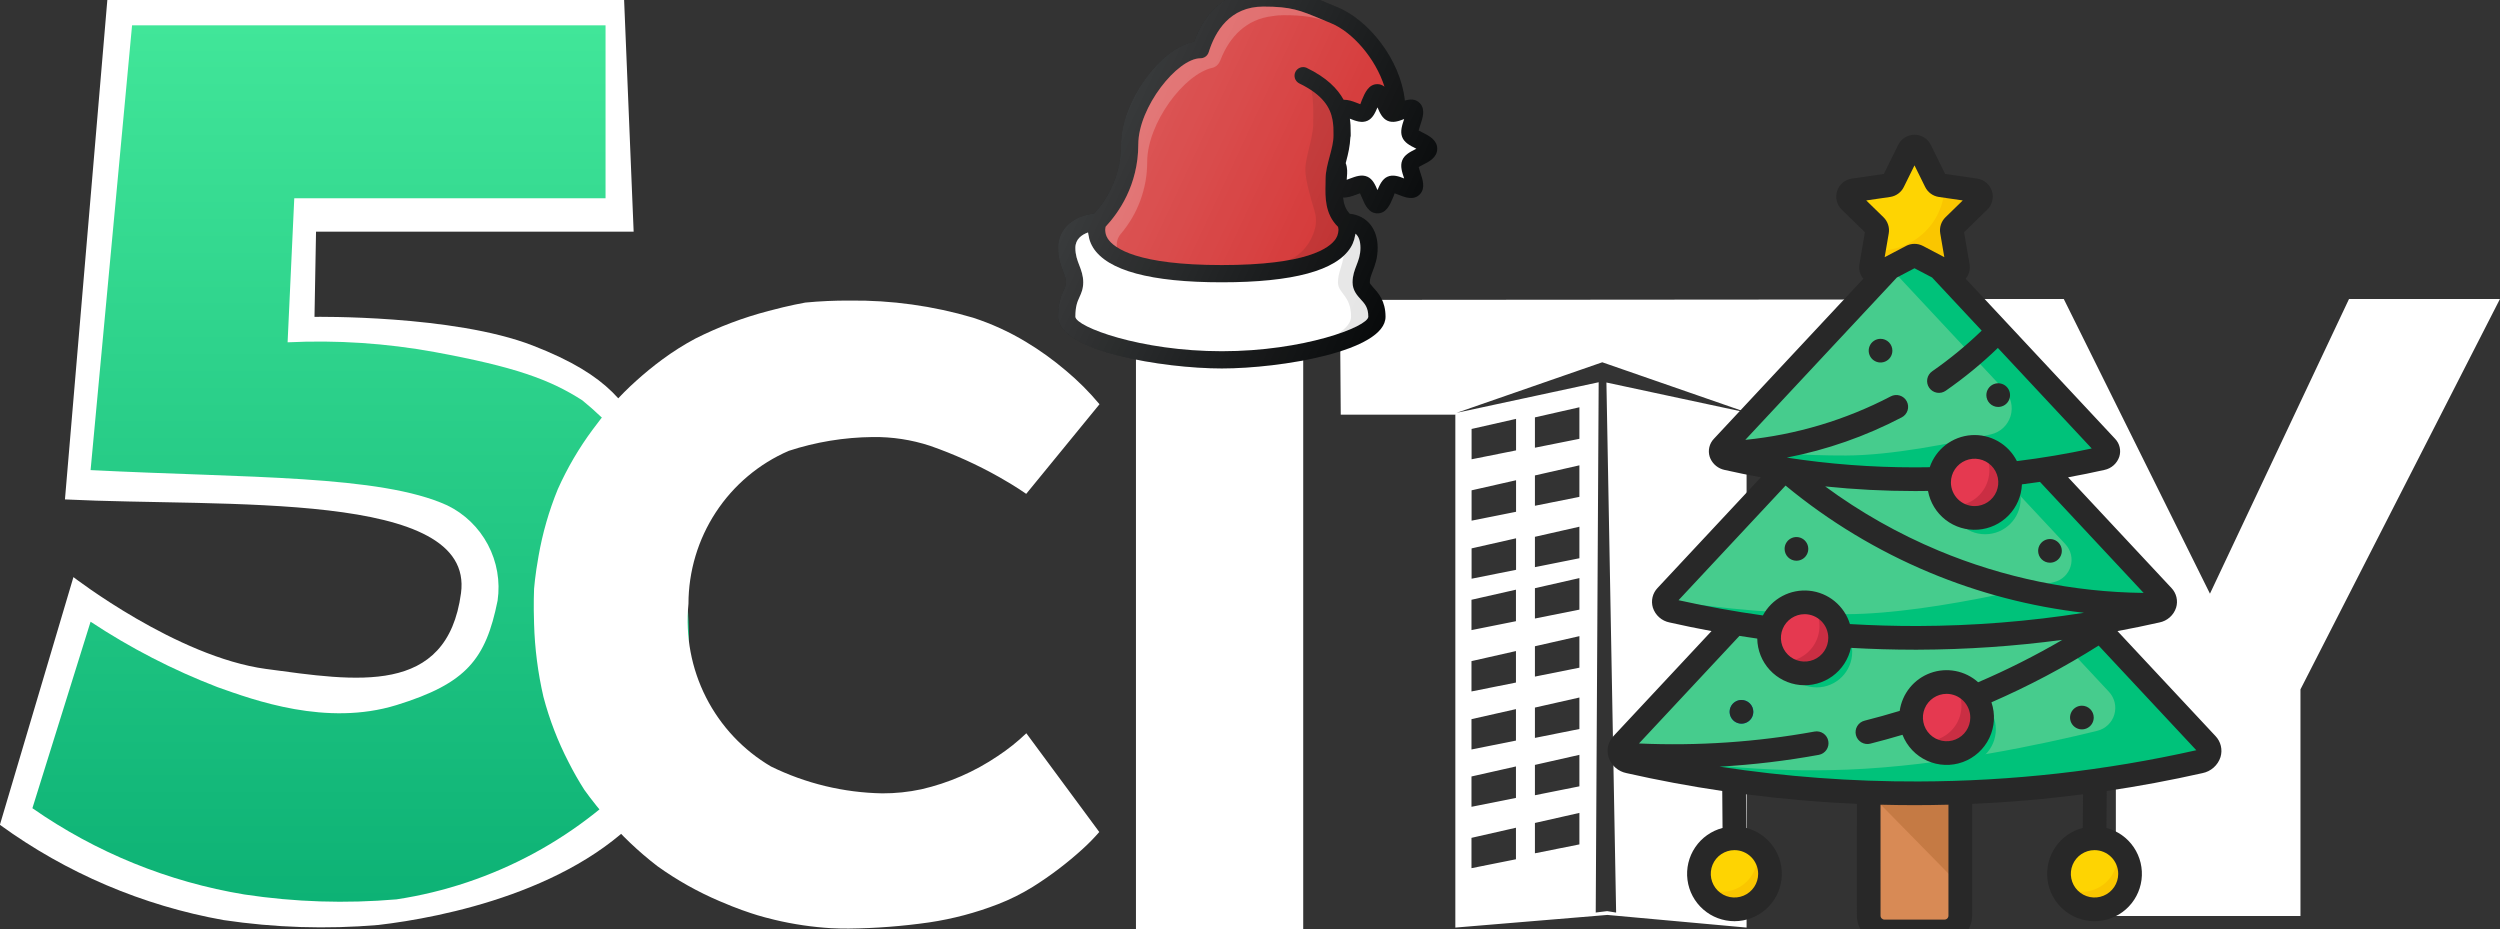 <svg width="538" height="200" viewBox="0 0 538 200" fill="none" xmlns="http://www.w3.org/2000/svg">
<rect x="0" y="0" width="538" height="200" fill="#333333" stroke="none"/>
<g clip-path="url(#clip0_3913_15182)">
<path d="M23.099 0H134.309L136.361 49.852H68.01L67.679 68.188C67.679 68.188 97.546 67.725 114.631 74.351C131.716 80.976 134.829 87.296 139.869 95.842C143.059 102.534 144.529 109.922 144.145 117.333C144.145 117.333 155.086 154.755 139.869 173.206C124.651 191.656 95.169 197.454 81.403 199.054C70.296 199.999 59.118 199.645 48.093 197.998C30.722 194.895 14.274 187.886 -0.022 177.497L15.802 124.192C15.802 124.192 38.046 141.38 57.291 143.964C76.536 146.547 96.214 149.947 99.208 127.646C102.201 105.344 48.423 109.195 13.977 107.476L23.099 0Z" fill="url(#paint0_linear_3913_15182)"/>
<path d="M28.421 5.445H130.314V42.661H63.327L61.892 73.665C72.488 73.153 83.108 73.856 93.545 75.76C110.679 78.914 118.301 81.639 125.323 86.159C130.887 90.69 135.709 96.07 139.614 102.102C142.711 107.63 144.858 113.644 145.964 119.889C145.964 119.889 154.269 145.998 139.322 164.345C125.23 180.064 106.147 190.384 85.328 193.543C74.418 194.483 63.436 194.131 52.608 192.494C36.211 189.79 20.621 183.446 6.972 173.924L19.494 133.792C28.072 139.466 37.236 144.19 46.827 147.88C54.671 150.67 70.267 156.387 85.333 151.731C100.399 147.075 104.54 141.864 107.084 129.25C107.682 125.116 106.95 120.898 104.997 117.21C103.044 113.522 99.971 110.556 96.225 108.744C81.82 102.189 53.334 102.875 19.494 101.167L28.421 5.445Z" fill="url(#paint1_linear_3913_15182)"/>
<path d="M280.452 200H244.458V64.685H280.452V200ZM179.003 199.755C174.849 199.514 170.724 198.906 166.676 197.938C163.591 197.204 161.642 196.529 161.561 196.497C161.479 196.464 158.708 195.599 154.886 193.94C150.161 191.93 145.67 189.406 141.493 186.412C137.379 183.257 133.614 179.666 130.265 175.702C127.472 172.438 125.766 169.991 125.75 169.969C124.521 168.047 123.389 166.062 122.361 164.024C120.047 159.551 118.232 154.836 116.948 149.963C115.758 144.813 115.084 139.556 114.934 134.27C114.777 129.919 114.934 126.824 114.934 126.693C114.934 126.666 115.151 123.789 115.887 119.715C116.744 114.769 118.134 109.932 120.034 105.289C122.068 100.733 124.595 96.415 127.569 92.415C129.967 89.151 131.9 87.008 131.9 86.975C133.469 85.211 135.137 83.538 136.897 81.966C138.692 80.339 140.567 78.805 142.516 77.369C144.783 75.691 147.17 74.182 149.656 72.855C154.669 70.332 159.931 68.345 165.355 66.926C169.924 65.696 173.259 65.12 173.292 65.114C176.458 64.811 179.638 64.668 182.819 64.685C191.818 64.575 200.783 65.818 209.416 68.373C213.389 69.668 217.203 71.412 220.784 73.573C223.796 75.385 226.657 77.441 229.338 79.719C231.976 81.918 234.411 84.353 236.614 86.992L220.839 106.279C220.839 106.279 218.673 104.718 215.051 102.679C210.294 99.993 205.309 97.737 200.154 95.939C196.167 94.631 191.993 93.994 187.8 94.052C181.665 94.112 175.575 95.113 169.74 97.022C163.337 99.796 157.882 104.391 154.046 110.243C150.211 116.094 148.164 122.945 148.157 129.952C147.474 136.881 148.784 143.862 151.933 150.066C155.081 156.269 159.935 161.434 165.918 164.948C173.386 168.608 181.561 170.581 189.868 170.73C192.693 170.741 195.512 170.447 198.275 169.855C204.153 168.507 209.733 166.078 214.732 162.691C216.921 161.251 218.974 159.612 220.866 157.796L236.565 179.047C235.454 180.327 234.269 181.539 233.014 182.675C229.685 185.712 226.093 188.443 222.279 190.834C219.893 192.315 217.376 193.57 214.759 194.582C209.993 196.431 205.039 197.744 199.986 198.498C194.246 199.322 188.46 199.767 182.662 199.831C181.407 199.842 180.161 199.809 179.003 199.749V199.755ZM375.865 199.614L345.901 196.894L313.188 199.614V89.265L313.296 89.233H288.529L288.345 64.538L406.105 64.445V89.238H375.865V199.608V199.614ZM345.896 196.078L347.791 196.388L345.701 82.314L376.147 88.841L344.808 77.962L313.469 88.841L344.034 82.259L343.4 196.377L345.896 196.067V196.078ZM316.663 180.304V186.831L326.234 184.916V178.128L316.663 180.304ZM330.316 177.1V183.627L339.887 181.713V174.935L330.316 177.1ZM316.663 167.097V173.624L326.234 171.71V164.938L316.663 167.097ZM330.316 164.606V171.133L339.887 169.218V162.441L330.316 164.606ZM316.663 154.761V161.288L326.234 159.373V152.601L316.663 154.761ZM330.316 152.269V158.797L339.887 156.882V150.104L330.316 152.269ZM316.663 142.272V148.799L326.234 146.884V140.107L316.663 142.272ZM330.316 139.073V145.601L339.887 143.686V136.898L330.316 139.073ZM316.663 129.07V135.598L326.234 133.683V126.9L316.663 129.07ZM330.316 126.579V133.106L339.887 131.192V124.403L330.316 126.579ZM316.685 118.012V124.539L326.256 122.625V115.842L316.685 118.012ZM330.316 115.521V122.048L339.887 120.134V113.345L330.316 115.521ZM316.685 105.518V112.045L326.256 110.136V103.348L316.685 105.518ZM330.316 102.314V108.841L339.887 106.927V100.138L330.316 102.314ZM316.685 92.311V98.838L326.256 96.924V90.141L316.685 92.311ZM330.316 89.82V96.347L339.887 94.433V87.644L330.316 89.82Z" fill="white"/>
<path d="M411.567 64.342H444.124L475.582 127.76L505.508 64.342H537.989L495.06 148.353V197.117H455.33V148.353L411.567 64.342Z" fill="white"/>
<path d="M309.292 32.011C309.292 30.119 307.512 29.222 306.214 28.562C305.904 28.413 305.599 28.252 305.301 28.08C305.379 27.724 305.561 27.194 305.672 26.841C306.165 25.373 306.777 23.541 305.583 22.239C304.656 21.227 303.432 21.323 302.327 21.638C301.371 12.72 294.421 4.246 287.824 1.554L285.762 0.701C280.986 -1.29 278.59 -2.292 271.886 -2.292C264.866 -2.292 259.604 1.695 256.967 8.967C249.717 10.328 241.251 21.898 241.251 31.084C241.251 38.37 237.802 43.395 235.448 45.984C231.546 46.325 227.708 48.858 227.708 53.334C227.708 55.57 228.305 57.135 228.787 58.392C229.132 59.282 229.399 59.986 229.399 60.75C229.399 61.37 229.229 61.74 228.921 62.419C228.413 63.535 227.708 65.074 227.708 68.167C227.708 75.576 250.292 79.292 262.937 79.292C275.583 79.292 298.167 75.576 298.167 68.167C298.167 64.759 296.613 63.06 295.586 61.937C294.963 61.251 294.781 61.01 294.781 60.75C294.781 59.986 295.052 59.282 295.393 58.392C295.875 57.131 296.476 55.57 296.476 53.334C296.476 49.173 294.136 46.399 290.461 45.998C289.545 45.031 289.163 43.818 289.033 42.502C289.997 42.557 290.98 42.22 291.833 41.897C292.066 41.804 292.4 41.675 292.678 41.589C292.819 41.882 292.975 42.264 293.086 42.527C293.728 44.04 294.518 45.917 296.431 45.917C298.352 45.917 299.138 44.037 299.776 42.527C299.895 42.242 300.069 41.834 300.125 41.597C300.406 41.689 300.755 41.83 301 41.93C302.301 42.45 304.259 43.228 305.583 41.782C306.777 40.477 306.165 38.648 305.672 37.18C305.561 36.828 305.379 36.297 305.301 35.945C305.554 35.789 305.932 35.596 306.214 35.456C307.512 34.799 309.292 33.906 309.292 32.011V32.011Z" fill="#080A0B"/>
<path d="M244.96 31.083C244.96 23.081 253.377 12.541 258.343 12.541C258.738 12.541 259.123 12.414 259.442 12.179C259.76 11.944 259.995 11.614 260.112 11.236C261.499 6.756 264.669 1.417 271.886 1.417C277.849 1.417 279.747 2.21 284.338 4.124L286.419 4.988C291.024 6.868 296.005 12.53 297.94 18.657C297.515 18.305 296.983 18.11 296.431 18.104C294.518 18.104 293.724 19.98 293.09 21.493C292.955 21.797 292.837 22.107 292.738 22.424C292.46 22.331 292.111 22.191 291.87 22.094C291.102 21.786 290.105 21.442 289.141 21.464C287.858 19.113 285.503 16.68 281.153 14.581C280.714 14.397 280.222 14.388 279.777 14.556C279.332 14.725 278.969 15.058 278.763 15.486C278.557 15.915 278.523 16.406 278.669 16.859C278.815 17.312 279.129 17.691 279.547 17.919C284.743 20.425 286.281 23.225 286.745 25.736C286.83 26.196 286.886 26.648 286.916 27.082L286.942 27.416C286.964 27.913 286.964 28.398 286.964 28.851V29.229C286.964 30.594 286.545 32.151 286.141 33.653C285.714 35.251 285.265 36.905 285.265 38.5L285.251 39.586C285.184 42.338 285.095 46.065 287.95 48.828L287.958 48.842V48.872C287.996 49.035 288.021 49.202 288.032 49.369L288.028 49.592C288.022 49.777 288 49.962 287.961 50.144C287.877 50.578 287.711 50.992 287.472 51.364C286.085 53.481 281.056 57.041 262.938 57.041C244.819 57.041 239.79 53.481 238.403 51.364C238.213 51.071 238.068 50.751 237.973 50.415C237.94 50.307 237.929 50.211 237.91 50.111C237.875 49.94 237.854 49.766 237.847 49.592V49.332C237.857 49.199 237.875 49.066 237.903 48.935L237.921 48.824L237.943 48.768C240.688 45.831 244.96 39.842 244.96 31.083V31.083Z" fill="#D32F2F"/>
<path d="M292.845 64.436C293.717 65.385 294.458 66.201 294.458 68.167C294.336 70.317 280.574 75.583 262.938 75.583C245.301 75.583 231.539 70.317 231.417 68.167C231.417 65.882 231.862 64.903 232.296 63.954C232.678 63.12 233.111 62.174 233.111 60.75C233.111 59.296 232.674 58.161 232.255 57.064C231.821 55.944 231.417 54.883 231.417 53.333C231.417 51.475 232.793 50.5 234.146 50.022C234.168 50.296 234.254 50.593 234.309 50.878C234.346 51.068 234.361 51.249 234.417 51.442C234.587 52.035 234.828 52.64 235.21 53.252C238.314 58.228 247.641 60.75 262.938 60.75C278.234 60.75 287.561 58.228 290.665 53.252C291.036 52.658 291.266 52.072 291.436 51.494C291.492 51.305 291.518 51.13 291.555 50.945C291.603 50.723 291.681 50.496 291.703 50.281C292.415 50.882 292.767 51.894 292.767 53.333C292.767 54.883 292.36 55.944 291.929 57.064C291.507 58.161 291.073 59.296 291.073 60.75C291.073 62.493 292.059 63.568 292.845 64.436V64.436ZM304.545 32.144C303.447 32.7 302.201 33.323 301.745 34.547C301.285 35.745 301.73 37.069 302.157 38.352L302.175 38.404C301.026 37.951 299.765 37.502 298.578 38.033C297.473 38.537 296.932 39.724 296.431 40.91C295.931 39.724 295.389 38.537 294.284 38.036C293.034 37.469 291.696 37.981 290.509 38.429C290.313 38.504 290.053 38.604 289.812 38.689C289.819 38.478 289.842 38.244 289.856 38.051C289.931 37.213 290.005 36.138 289.597 35.103C289.645 34.936 289.675 34.784 289.723 34.617C290.135 33.078 290.509 31.45 290.602 29.57C290.624 29.455 290.672 29.348 290.672 29.229V28.832C290.679 28.214 290.667 27.596 290.635 26.978C290.609 26.497 290.561 26.016 290.491 25.539C291.681 26.014 293.023 26.555 294.284 25.984C295.389 25.484 295.931 24.297 296.435 23.11C296.936 24.297 297.477 25.484 298.586 25.984C299.754 26.518 301.033 26.07 302.175 25.613L302.157 25.669C301.73 26.952 301.285 28.276 301.742 29.47C302.201 30.694 303.447 31.324 304.545 31.877L304.808 32.01L304.545 32.144V32.144Z" fill="white"/>
<path d="M235.125 68.167C235.125 63.531 236.534 63.183 236.534 60.75C236.534 58.317 235.125 56.808 235.125 53.333C235.125 53.255 235.151 53.2 235.155 53.122C234.838 52.596 234.59 52.031 234.417 51.442C234.361 51.245 234.346 51.071 234.309 50.878C234.254 50.593 234.168 50.296 234.146 50.025C232.793 50.5 231.417 51.472 231.417 53.333C231.417 54.883 231.825 55.944 232.255 57.064C232.674 58.161 233.108 59.296 233.108 60.75C233.108 62.174 232.678 63.123 232.296 63.954C231.862 64.903 231.417 65.882 231.417 68.167C231.469 69.064 233.927 70.507 238.029 71.882C236.212 70.688 235.125 69.416 235.125 68.167Z" fill="url(#paint2_linear_3913_15182)"/>
<path opacity="0.1" d="M291.073 60.75C291.073 59.296 291.507 58.161 291.929 57.064C292.363 55.944 292.767 54.883 292.767 53.333C292.767 51.894 292.415 50.882 291.703 50.281C291.681 50.496 291.603 50.726 291.555 50.949C291.518 51.13 291.492 51.305 291.436 51.494C291.261 52.112 291.001 52.704 290.665 53.252C290.268 53.882 289.771 54.475 289.174 55.028C288.829 57.346 287.928 58.766 287.928 60.75C287.928 63.182 290.75 63.531 290.75 68.166C290.75 69.416 289.667 70.688 287.846 71.882C291.948 70.51 294.41 69.064 294.458 68.166C294.458 66.201 293.713 65.382 292.845 64.436C292.059 63.568 291.073 62.493 291.073 60.75V60.75Z" fill="black"/>
<path opacity="0.2" d="M273.766 3.475C274.548 3.345 275.371 3.271 276.239 3.271C280.43 3.271 282.796 3.679 285.273 4.513L284.338 4.124C279.747 2.21 277.845 1.417 271.886 1.417C264.669 1.417 261.502 6.756 260.112 11.236C259.995 11.614 259.76 11.944 259.442 12.179C259.123 12.414 258.738 12.541 258.343 12.541C253.374 12.541 244.959 23.081 244.959 31.083C244.959 39.842 240.687 45.831 237.943 48.768L237.921 48.828L237.902 48.939C237.876 49.069 237.859 49.2 237.851 49.332C237.839 49.593 237.858 49.854 237.91 50.111C237.928 50.211 237.94 50.307 237.973 50.415C238.058 50.711 238.184 51.03 238.403 51.364C238.759 51.909 239.364 52.547 240.357 53.196C240.285 52.693 240.32 52.181 240.46 51.692C240.6 51.204 240.842 50.751 241.17 50.363C244.858 46.038 246.881 40.539 246.877 34.855C246.877 26.488 254.872 15.883 260.931 14.588C261.751 14.414 262.34 13.713 262.644 12.927C264.621 7.821 268.24 4.161 273.762 3.475H273.766Z" fill="white"/>
<path opacity="0.1" d="M287.958 48.842L287.95 48.828C285.095 46.065 285.184 42.338 285.25 39.586L285.262 38.5C285.262 36.905 285.707 35.251 286.137 33.653C286.545 32.151 286.96 30.594 286.96 29.229V28.851C286.96 28.398 286.96 27.913 286.938 27.412L286.912 27.082C286.882 26.63 286.825 26.181 286.741 25.736C286.37 23.733 285.284 21.549 282.236 19.476C282.729 22.202 282.606 25.042 282.606 26.448C282.606 29.87 280.912 33.545 280.912 36.586C280.912 38.752 282.135 42.972 282.84 45.227C283.237 46.488 283.318 47.841 282.996 49.12C282.224 52.198 280.189 54.761 277.396 55.951L277.318 55.981C284.049 54.765 286.56 52.755 287.468 51.364C287.656 51.073 287.8 50.756 287.895 50.422C287.924 50.326 287.939 50.237 287.958 50.144C287.996 49.962 288.018 49.777 288.024 49.592V49.369C288.016 49.202 287.994 49.035 287.958 48.872L287.954 48.842H287.958Z" fill="black"/>
<path d="M309.292 32.011C309.292 30.119 307.512 29.222 306.214 28.562C305.904 28.413 305.599 28.252 305.301 28.08C305.379 27.724 305.561 27.194 305.672 26.841C306.165 25.373 306.777 23.541 305.583 22.239C304.656 21.227 303.432 21.323 302.327 21.638C301.371 12.72 294.421 4.246 287.824 1.554L285.762 0.701C280.986 -1.29 278.59 -2.292 271.886 -2.292C264.866 -2.292 259.604 1.695 256.967 8.967C249.717 10.328 241.251 21.898 241.251 31.084C241.251 38.37 237.802 43.395 235.448 45.984C231.546 46.325 227.708 48.858 227.708 53.334C227.708 55.57 228.305 57.135 228.787 58.392C229.132 59.282 229.399 59.986 229.399 60.75C229.399 61.37 229.229 61.74 228.921 62.419C228.413 63.535 227.708 65.074 227.708 68.167C227.708 75.576 250.292 79.292 262.937 79.292C275.583 79.292 298.167 75.576 298.167 68.167C298.167 64.759 296.613 63.06 295.586 61.937C294.963 61.251 294.781 61.01 294.781 60.75C294.781 59.986 295.052 59.282 295.393 58.392C295.875 57.131 296.476 55.57 296.476 53.334C296.476 49.173 294.136 46.399 290.461 45.998C289.545 45.031 289.163 43.818 289.033 42.502C289.997 42.557 290.98 42.22 291.833 41.897C292.066 41.804 292.4 41.675 292.678 41.589C292.819 41.882 292.975 42.264 293.086 42.527C293.728 44.04 294.518 45.917 296.431 45.917C298.352 45.917 299.138 44.037 299.776 42.527C299.895 42.242 300.069 41.834 300.125 41.597C300.406 41.689 300.755 41.83 301 41.93C302.301 42.45 304.259 43.228 305.583 41.782C306.777 40.477 306.165 38.648 305.672 37.18C305.561 36.828 305.379 36.297 305.301 35.945C305.554 35.789 305.932 35.596 306.214 35.456C307.512 34.799 309.292 33.906 309.292 32.011V32.011Z" fill="url(#paint3_linear_3913_15182)"/>
<g clip-path="url(#clip1_3913_15182)">
<path d="M421.855 166.987V197.053C421.855 197.954 421.497 198.818 420.86 199.455C420.222 200.093 419.358 200.451 418.457 200.451H405.543C404.642 200.451 403.778 200.093 403.14 199.455C402.503 198.818 402.145 197.954 402.145 197.053V166.987H421.855Z" fill="#D88A55"/>
<path d="M421.855 166.987V190.592L402.145 170.508V166.987H421.855V166.987Z" fill="#C57A44"/>
<path d="M450.742 195.693C454.965 195.693 458.389 192.27 458.389 188.047C458.389 183.824 454.965 180.4 450.742 180.4C446.519 180.4 443.096 183.824 443.096 188.047C443.096 192.27 446.519 195.693 450.742 195.693Z" fill="#FED402"/>
<path d="M455.295 181.904C455.797 183.446 455.795 185.107 455.29 186.648C454.786 188.188 453.805 189.529 452.489 190.475C451.173 191.422 449.59 191.926 447.969 191.915C446.348 191.903 444.773 191.377 443.47 190.411C443.842 191.556 444.479 192.596 445.329 193.448C446.18 194.3 447.219 194.94 448.363 195.314C449.507 195.689 450.723 195.788 451.912 195.604C453.101 195.42 454.23 194.957 455.207 194.254C456.185 193.552 456.982 192.628 457.535 191.559C458.087 190.49 458.38 189.305 458.388 188.102C458.397 186.898 458.121 185.71 457.584 184.633C457.046 183.556 456.262 182.621 455.295 181.904V181.904Z" fill="#FAC600"/>
<path d="M373.258 195.693C377.481 195.693 380.904 192.27 380.904 188.047C380.904 183.824 377.481 180.4 373.258 180.4C369.035 180.4 365.611 183.824 365.611 188.047C365.611 192.27 369.035 195.693 373.258 195.693Z" fill="#FED402"/>
<path d="M473.4 163.894C453.527 168.378 433.222 170.668 412.85 170.722C394.048 170.786 375.288 168.947 356.857 165.233C354.679 164.795 352.589 164.343 350.587 163.891C350.064 163.78 349.582 163.527 349.194 163.16C349.143 163.114 349.096 163.065 349.051 163.014C349.051 163.011 349.051 163.011 349.047 163.011C348.961 162.91 348.883 162.804 348.813 162.691C348.747 162.577 348.688 162.459 348.636 162.338C348.609 162.263 348.585 162.192 348.565 162.117C348.565 162.112 348.564 162.107 348.561 162.103C348.548 162.042 348.534 161.978 348.524 161.913C348.521 161.904 348.52 161.895 348.521 161.886C348.514 161.838 348.507 161.791 348.504 161.743C348.497 161.642 348.497 161.541 348.504 161.441C348.542 160.947 348.753 160.483 349.098 160.129L349.384 159.823L406.732 98.4L409.764 95.154C409.834 95.079 409.909 95.007 409.988 94.94C410.561 94.488 411.27 94.242 412 94.242C412.73 94.242 413.439 94.488 414.012 94.94C414.091 95.007 414.166 95.079 414.236 95.154L450.27 133.747L453.777 137.502L474.902 160.129C476.156 161.475 475.364 163.449 473.4 163.894Z" fill="#46CC8D"/>
<path d="M473.4 163.894C453.527 168.378 433.222 170.667 412.85 170.721C394.048 170.785 375.288 168.946 356.857 165.233C354.679 164.795 352.589 164.343 350.587 163.891C350.064 163.78 349.582 163.527 349.194 163.16C349.143 163.114 349.096 163.065 349.051 163.014C349.051 163.01 349.051 163.01 349.047 163.01C348.961 162.91 348.883 162.803 348.813 162.691C348.747 162.577 348.688 162.459 348.636 162.337C348.609 162.263 348.585 162.191 348.565 162.117C348.565 162.112 348.564 162.107 348.561 162.103C348.548 162.042 348.534 161.977 348.524 161.913C348.521 161.904 348.52 161.895 348.521 161.885C348.514 161.838 348.507 161.79 348.504 161.743C348.497 161.642 348.497 161.541 348.504 161.44C356.112 163.02 363.802 164.177 371.538 164.903C380.186 165.72 388.877 165.961 397.557 165.624C418.07 164.818 439.84 160.105 451.361 157.26C452.218 157.048 453.005 156.615 453.644 156.005C454.283 155.395 454.751 154.628 455.002 153.781C455.253 152.934 455.278 152.036 455.075 151.177C454.872 150.317 454.448 149.525 453.845 148.88L447.123 141.675L443.555 137.855L406.732 98.399L409.764 95.154C409.834 95.078 409.909 95.007 409.988 94.94C410.545 94.452 411.26 94.183 412 94.183C412.74 94.183 413.455 94.452 414.012 94.94C414.091 95.007 414.166 95.078 414.236 95.154L450.27 133.746L453.777 137.502L474.902 160.129C476.156 161.474 475.364 163.449 473.4 163.894Z" fill="#00C27A"/>
<path d="M464.149 131.469C447.271 135.279 430.026 137.223 412.724 137.267C394.932 137.331 377.189 135.385 359.834 131.466C358.172 131.089 357.509 129.41 358.57 128.272L379.922 105.403L410.1 73.081C410.608 72.584 411.29 72.306 412 72.306C412.71 72.306 413.392 72.584 413.9 73.081L444.074 105.403L465.427 128.272C466.494 129.413 465.821 131.092 464.149 131.469V131.469Z" fill="#46CC8D"/>
<path d="M464.149 131.469C447.267 135.254 430.025 137.198 412.724 137.267C394.932 137.331 377.189 135.385 359.834 131.466C358.512 131.167 357.822 130.042 358.131 129.023C358.216 128.741 358.366 128.484 358.57 128.272L379.922 105.403L382.304 102.851L385.784 99.123L406.732 76.687L410.1 73.081C410.608 72.584 411.29 72.306 412 72.306C412.71 72.306 413.392 72.584 413.9 73.081L444.074 105.403L464.791 127.592H464.795L465.427 128.272C466.494 129.413 465.821 131.092 464.149 131.469V131.469Z" fill="#46CC8D"/>
<path d="M464.149 131.469C462.409 131.864 460.589 132.252 458.688 132.635C443.554 135.674 428.159 137.226 412.724 137.267C394.932 137.331 377.189 135.385 359.834 131.466C358.512 131.167 357.822 130.042 358.131 129.023C371.121 131.16 384.266 132.213 397.431 132.17C407.12 132.142 419.205 130.192 429.359 128.115C433.621 127.242 437.539 126.348 440.798 125.563C441.227 125.461 441.641 125.363 442.042 125.264C442.878 125.06 443.645 124.64 444.268 124.047C444.892 123.454 445.349 122.708 445.594 121.884C445.84 121.06 445.866 120.185 445.669 119.348C445.472 118.511 445.059 117.74 444.472 117.111L428.781 100.306L406.732 76.687L410.1 73.081C410.608 72.584 411.29 72.306 412 72.306C412.71 72.306 413.392 72.584 413.9 73.081L444.074 105.403L464.795 127.592L465.427 128.272C466.494 129.413 465.821 131.092 464.149 131.469V131.469Z" fill="#00C27A"/>
<path d="M374.764 155.732C376.172 155.732 377.313 154.591 377.313 153.184C377.313 151.776 376.172 150.635 374.764 150.635C373.357 150.635 372.216 151.776 372.216 153.184C372.216 154.591 373.357 155.732 374.764 155.732Z" fill="#0067C5"/>
<path d="M421.855 164.612C426.079 164.612 429.502 161.188 429.502 156.965C429.502 152.742 426.079 149.319 421.855 149.319C417.632 149.319 414.209 152.742 414.209 156.965C414.209 161.188 417.632 164.612 421.855 164.612Z" fill="#00C27A"/>
<path d="M370.685 96.177C370.588 96.28 370.507 96.397 370.444 96.524C370.424 96.561 370.406 96.6 370.39 96.639C370.376 96.68 370.359 96.721 370.349 96.761C370.118 97.546 370.651 98.406 371.671 98.637C373.224 98.991 374.861 99.338 376.582 99.677C380.287 99.271 383.965 98.645 387.596 97.801C381.499 97.499 375.841 96.914 370.685 96.177V96.177ZM422.651 74.617L426.134 78.349C428.078 76.68 429.952 74.925 431.755 73.085L428.279 69.36C428.249 69.384 428.22 69.41 428.194 69.438C426.42 71.249 424.572 72.976 422.651 74.617V74.617Z" fill="#F4D902"/>
<path d="M418.908 162.063C423.131 162.063 426.555 158.64 426.555 154.417C426.555 150.193 423.131 146.77 418.908 146.77C414.685 146.77 411.262 150.193 411.262 154.417C411.262 158.64 414.685 162.063 418.908 162.063Z" fill="#E53950"/>
<path d="M390.948 147.928C395.171 147.928 398.594 144.505 398.594 140.282C398.594 136.059 395.171 132.635 390.948 132.635C386.725 132.635 383.301 136.059 383.301 140.282C383.301 144.505 386.725 147.928 390.948 147.928Z" fill="#00C27A"/>
<path d="M388.351 144.917C392.574 144.917 395.998 141.493 395.998 137.27C395.998 133.047 392.574 129.624 388.351 129.624C384.128 129.624 380.705 133.047 380.705 137.27C380.705 141.493 384.128 144.917 388.351 144.917Z" fill="#E53950"/>
<path d="M377.811 181.904C378.312 183.446 378.31 185.107 377.806 186.648C377.302 188.188 376.321 189.529 375.005 190.475C373.689 191.422 372.106 191.926 370.485 191.915C368.864 191.903 367.288 191.377 365.986 190.411C366.358 191.556 366.995 192.596 367.845 193.448C368.695 194.3 369.735 194.94 370.878 195.314C372.022 195.689 373.238 195.788 374.428 195.604C375.617 195.42 376.746 194.957 377.723 194.254C378.7 193.552 379.497 192.628 380.05 191.559C380.603 190.49 380.895 189.305 380.904 188.102C380.913 186.898 380.637 185.71 380.099 184.633C379.562 183.556 378.778 182.621 377.811 181.904V181.904Z" fill="#FAC600"/>
<path d="M452.319 98.641C439.269 101.586 425.935 103.09 412.557 103.123C400.481 103.164 388.43 102.01 376.582 99.677C374.862 99.337 373.225 98.991 371.671 98.637C370.651 98.406 370.118 97.546 370.349 96.761C370.359 96.721 370.376 96.68 370.39 96.639C370.406 96.6 370.424 96.561 370.444 96.523C370.507 96.397 370.588 96.28 370.685 96.177L370.692 96.17L371.807 94.977L406.732 57.567L410.532 53.499C410.924 53.115 411.451 52.9 412 52.9C412.549 52.9 413.076 53.115 413.468 53.499L428.279 69.36L431.755 73.085L453.308 96.17C454.13 97.05 453.611 98.349 452.319 98.641V98.641Z" fill="#46CC8D"/>
<path d="M452.319 98.641C439.269 101.587 425.935 103.09 412.557 103.124C400.481 103.164 388.43 102.01 376.582 99.677C374.862 99.338 373.225 98.991 371.671 98.638C370.651 98.406 370.118 97.547 370.349 96.762C370.359 96.721 370.376 96.68 370.39 96.639C370.406 96.6 370.424 96.561 370.444 96.524C370.507 96.397 370.588 96.28 370.685 96.177C379.489 97.436 388.372 98.054 397.264 98.026C406.984 97.999 419.827 95.467 428.472 93.469C429.454 93.242 430.359 92.761 431.095 92.074C431.832 91.387 432.375 90.518 432.67 89.555C432.964 88.591 433 87.567 432.773 86.586C432.546 85.604 432.065 84.7 431.378 83.963L426.134 78.349L422.651 74.617L406.732 57.568L410.532 53.499C410.72 53.298 410.947 53.138 411.2 53.029C411.452 52.919 411.725 52.862 412 52.862C412.275 52.862 412.548 52.919 412.8 53.029C413.053 53.138 413.28 53.298 413.468 53.499L428.279 69.36L431.755 73.085L453.308 96.17C454.13 97.05 453.611 98.349 452.319 98.641V98.641Z" fill="#00C27A"/>
<path d="M427.203 114.97C431.426 114.97 434.849 111.547 434.849 107.324C434.849 103.101 431.426 99.677 427.203 99.677C422.98 99.677 419.556 103.101 419.556 107.324C419.556 111.547 422.98 114.97 427.203 114.97Z" fill="#00C27A"/>
<path d="M424.936 111.462C429.159 111.462 432.582 108.039 432.582 103.816C432.582 99.593 429.159 96.169 424.936 96.169C420.713 96.169 417.289 99.593 417.289 103.816C417.289 108.039 420.713 111.462 424.936 111.462Z" fill="#E53950"/>
<path d="M413.225 32.31L416.585 39.117C416.683 39.316 416.827 39.488 417.007 39.618C417.186 39.748 417.394 39.833 417.613 39.865L425.125 40.956C425.377 40.993 425.614 41.1 425.809 41.264C426.004 41.428 426.149 41.644 426.228 41.886C426.307 42.129 426.316 42.388 426.255 42.636C426.194 42.883 426.065 43.109 425.882 43.287L420.447 48.585C420.288 48.739 420.169 48.93 420.101 49.141C420.032 49.352 420.016 49.576 420.054 49.794L421.337 57.276C421.38 57.527 421.352 57.785 421.256 58.022C421.16 58.258 421 58.462 420.794 58.612C420.587 58.762 420.343 58.851 420.089 58.869C419.835 58.888 419.58 58.835 419.355 58.716L412.636 55.184C412.44 55.081 412.222 55.027 412 55.027C411.779 55.027 411.56 55.081 411.364 55.184L404.646 58.716C404.42 58.835 404.166 58.888 403.912 58.869C403.657 58.851 403.413 58.762 403.207 58.612C403.001 58.462 402.841 58.258 402.745 58.022C402.649 57.785 402.62 57.527 402.664 57.276L403.947 49.794C403.984 49.576 403.968 49.352 403.899 49.141C403.831 48.931 403.712 48.74 403.554 48.585L398.118 43.287C397.936 43.109 397.806 42.883 397.745 42.636C397.684 42.388 397.694 42.129 397.772 41.886C397.851 41.644 397.996 41.428 398.191 41.264C398.386 41.1 398.623 40.993 398.875 40.956L406.387 39.865C406.606 39.833 406.815 39.748 406.994 39.618C407.173 39.488 407.318 39.316 407.416 39.117L410.775 32.31C410.888 32.082 411.063 31.889 411.279 31.755C411.496 31.62 411.746 31.549 412 31.549C412.255 31.549 412.505 31.62 412.722 31.755C412.938 31.889 413.113 32.082 413.226 32.31H413.225Z" fill="#FAC600"/>
<path d="M420.26 146.892C421.289 148.089 421.921 149.576 422.071 151.148C422.221 152.719 421.88 154.298 421.096 155.668C420.312 157.038 419.122 158.132 417.692 158.799C416.261 159.466 414.659 159.674 413.105 159.393C413.902 160.323 414.911 161.048 416.047 161.506C417.182 161.965 418.411 162.144 419.631 162.029C420.85 161.913 422.023 161.507 423.053 160.843C424.082 160.179 424.937 159.278 425.545 158.215C426.154 157.152 426.498 155.959 426.549 154.735C426.6 153.511 426.356 152.293 425.838 151.184C425.32 150.074 424.543 149.105 423.572 148.358C422.602 147.611 421.466 147.108 420.26 146.892V146.892ZM426.268 96.231C427.297 97.428 427.929 98.915 428.079 100.486C428.228 102.057 427.888 103.637 427.104 105.007C426.319 106.377 425.13 107.47 423.7 108.137C422.269 108.804 420.667 109.012 419.113 108.732C419.91 109.661 420.919 110.386 422.055 110.845C423.19 111.304 424.419 111.483 425.639 111.367C426.858 111.252 428.032 110.845 429.061 110.181C430.09 109.518 430.945 108.616 431.553 107.553C432.162 106.491 432.506 105.297 432.557 104.073C432.608 102.85 432.364 101.632 431.846 100.522C431.328 99.412 430.551 98.443 429.58 97.696C428.609 96.949 427.473 96.447 426.268 96.231V96.231ZM389.703 129.745C390.731 130.943 391.364 132.429 391.514 134.001C391.663 135.572 391.322 137.151 390.538 138.521C389.754 139.891 388.565 140.985 387.134 141.652C385.704 142.319 384.102 142.527 382.548 142.246C383.345 143.176 384.354 143.901 385.49 144.36C386.625 144.818 387.854 144.997 389.074 144.882C390.293 144.766 391.467 144.36 392.496 143.696C393.525 143.032 394.38 142.131 394.988 141.068C395.597 140.005 395.941 138.812 395.992 137.588C396.043 136.364 395.799 135.146 395.281 134.037C394.763 132.927 393.986 131.958 393.015 131.211C392.044 130.464 390.908 129.961 389.703 129.745V129.745Z" fill="#CA2E43"/>
<path d="M403.248 53.868C403.619 53.897 403.994 53.917 404.374 53.917C408.084 53.916 411.644 52.455 414.285 49.848C416.925 47.242 418.433 43.701 418.482 39.991L417.613 39.865C417.394 39.833 417.186 39.748 417.007 39.618C416.827 39.488 416.682 39.316 416.584 39.117L413.225 32.31C413.112 32.082 412.938 31.889 412.721 31.755C412.505 31.62 412.255 31.549 412 31.549C411.745 31.549 411.495 31.62 411.279 31.755C411.062 31.889 410.888 32.082 410.775 32.31L407.415 39.117C407.317 39.316 407.173 39.488 406.993 39.618C406.814 39.748 406.606 39.833 406.387 39.865L398.875 40.956C398.623 40.993 398.386 41.1 398.191 41.264C397.996 41.428 397.851 41.644 397.772 41.886C397.693 42.129 397.684 42.388 397.745 42.636C397.806 42.883 397.935 43.109 398.118 43.287L403.553 48.585C403.712 48.739 403.831 48.93 403.899 49.141C403.968 49.352 403.984 49.576 403.946 49.794L403.248 53.868Z" fill="#FED402"/>
<path d="M430.013 87.577C430.517 87.577 431.01 87.427 431.429 87.147C431.849 86.867 432.175 86.469 432.368 86.003C432.561 85.537 432.612 85.025 432.513 84.531C432.415 84.036 432.172 83.582 431.816 83.226C431.459 82.869 431.005 82.626 430.511 82.528C430.016 82.43 429.504 82.48 429.038 82.673C428.572 82.866 428.174 83.193 427.894 83.612C427.614 84.031 427.464 84.524 427.464 85.028C427.464 85.704 427.733 86.352 428.211 86.83C428.689 87.308 429.337 87.577 430.013 87.577ZM441.156 121.096C441.66 121.096 442.153 120.947 442.572 120.667C442.991 120.387 443.318 119.988 443.511 119.523C443.703 119.057 443.754 118.544 443.656 118.05C443.557 117.556 443.315 117.101 442.958 116.745C442.602 116.389 442.147 116.146 441.653 116.047C441.159 115.949 440.646 116 440.18 116.192C439.715 116.385 439.317 116.712 439.036 117.131C438.756 117.55 438.607 118.043 438.607 118.547C438.607 119.223 438.875 119.872 439.353 120.35C439.831 120.828 440.48 121.096 441.156 121.096ZM476.764 158.389L455.682 135.809C458.707 135.247 461.717 134.629 464.712 133.953C465.54 133.789 466.308 133.407 466.939 132.846C467.569 132.286 468.039 131.568 468.299 130.765C468.523 130.034 468.547 129.255 468.37 128.511C468.193 127.767 467.82 127.083 467.29 126.531L445.053 102.715C447.683 102.239 450.292 101.709 452.881 101.125C453.618 100.971 454.301 100.625 454.862 100.123C455.424 99.622 455.843 98.981 456.079 98.266C456.283 97.603 456.306 96.898 456.145 96.223C455.985 95.548 455.648 94.929 455.168 94.428L423.016 59.99C423.374 59.557 423.634 59.052 423.777 58.508C423.921 57.965 423.945 57.397 423.849 56.844L422.67 49.975L427.661 45.111C428.184 44.601 428.554 43.954 428.73 43.245C428.905 42.536 428.878 41.792 428.652 41.097C428.426 40.402 428.011 39.785 427.452 39.314C426.893 38.843 426.214 38.538 425.491 38.433L418.595 37.431L415.51 31.181C415.187 30.526 414.687 29.974 414.067 29.589C413.446 29.203 412.73 28.998 412 28.998C411.269 28.998 410.553 29.203 409.932 29.589C409.312 29.974 408.812 30.526 408.489 31.181L405.405 37.431L398.508 38.433C397.785 38.538 397.106 38.843 396.548 39.314C395.989 39.785 395.573 40.403 395.348 41.097C395.122 41.792 395.095 42.536 395.27 43.245C395.445 43.955 395.815 44.601 396.338 45.111L401.329 49.975L400.151 56.843C400.054 57.397 400.078 57.965 400.222 58.508C400.365 59.051 400.625 59.556 400.983 59.989L368.829 94.428C368.349 94.93 368.011 95.55 367.851 96.225C367.691 96.9 367.714 97.606 367.918 98.269C367.927 98.298 367.941 98.324 367.95 98.352C367.987 98.476 368.034 98.596 368.089 98.712C368.371 99.32 368.79 99.854 369.314 100.273C369.837 100.691 370.451 100.982 371.106 101.123C373.703 101.711 376.316 102.242 378.944 102.716L356.707 126.531C356.177 127.084 355.804 127.768 355.626 128.513C355.449 129.259 355.474 130.038 355.698 130.77C355.957 131.57 356.425 132.286 357.053 132.845C357.681 133.404 358.447 133.786 359.271 133.95C362.257 134.627 365.273 135.246 368.318 135.808L347.235 158.389C346.665 158.981 346.264 159.716 346.073 160.515C345.882 161.315 345.908 162.151 346.148 162.937C346.168 163.004 346.193 163.069 346.216 163.134C346.222 163.153 346.229 163.173 346.236 163.192C346.549 163.997 347.06 164.711 347.722 165.268C348.384 165.824 349.175 166.204 350.023 166.374C356.826 167.915 363.694 169.197 370.628 170.22L370.691 178.178C368.289 178.802 366.198 180.282 364.809 182.338C363.42 184.394 362.828 186.886 363.146 189.348C363.463 191.809 364.667 194.07 366.531 195.707C368.396 197.344 370.794 198.244 373.276 198.24C375.757 198.235 378.152 197.326 380.011 195.682C381.87 194.039 383.065 191.773 383.374 189.311C383.682 186.849 383.082 184.359 381.685 182.307C380.289 180.256 378.192 178.785 375.789 178.168L375.732 170.929C383.637 171.953 391.59 172.642 399.591 172.994L399.595 197.051C399.597 198.628 400.224 200.14 401.339 201.255C402.454 202.37 403.965 202.997 405.542 202.998H418.456C420.033 202.997 421.545 202.37 422.66 201.255C423.775 200.14 424.402 198.628 424.404 197.051V172.998C432.395 172.647 440.35 171.958 448.267 170.93L448.21 178.168C445.806 178.785 443.71 180.256 442.313 182.307C440.917 184.359 440.316 186.849 440.625 189.311C440.933 191.773 442.129 194.039 443.988 195.682C445.846 197.326 448.241 198.235 450.723 198.24C453.204 198.244 455.602 197.344 457.467 195.707C459.332 194.07 460.536 191.809 460.853 189.347C461.17 186.886 460.578 184.394 459.189 182.338C457.8 180.281 455.709 178.802 453.308 178.178L453.37 170.22C460.292 169.193 467.156 167.913 473.961 166.378C474.857 166.201 475.69 165.789 476.374 165.183C477.058 164.577 477.568 163.8 477.851 162.932C478.091 162.146 478.116 161.311 477.925 160.512C477.734 159.714 477.333 158.981 476.764 158.389H476.764ZM461.309 127.595C446.148 127.424 431.163 124.331 417.174 118.484C408.522 114.869 400.333 110.234 392.781 104.677C399.166 105.339 405.582 105.672 412.002 105.673C412.189 105.673 412.378 105.673 412.565 105.672C413.343 105.67 414.126 105.662 414.908 105.65C415.359 108.117 416.704 110.331 418.685 111.869C420.667 113.407 423.145 114.16 425.647 113.985C428.149 113.81 430.499 112.718 432.246 110.919C433.994 109.12 435.017 106.74 435.119 104.234C436.415 104.072 437.709 103.892 439.002 103.702L461.309 127.595ZM419.837 103.815C419.837 102.807 420.136 101.821 420.696 100.983C421.257 100.144 422.053 99.491 422.984 99.105C423.916 98.719 424.941 98.618 425.93 98.815C426.918 99.012 427.827 99.497 428.54 100.21C429.253 100.923 429.738 101.831 429.935 102.82C430.131 103.809 430.03 104.834 429.645 105.766C429.259 106.697 428.605 107.493 427.767 108.053C426.929 108.613 425.943 108.912 424.935 108.912C423.584 108.911 422.288 108.373 421.332 107.418C420.376 106.462 419.839 105.166 419.837 103.815V103.815ZM406.753 42.386C407.381 42.294 407.977 42.052 408.491 41.679C409.004 41.306 409.419 40.813 409.7 40.244L411.999 35.586L414.298 40.244C414.579 40.813 414.994 41.305 415.508 41.679C416.021 42.052 416.618 42.294 417.246 42.386L422.387 43.133L418.666 46.759C418.212 47.202 417.872 47.749 417.676 48.352C417.48 48.956 417.433 49.598 417.541 50.223L418.419 55.344L413.822 52.927C413.26 52.631 412.635 52.477 412 52.476C411.365 52.476 410.74 52.631 410.178 52.926L405.58 55.344L406.458 50.223C406.565 49.598 406.519 48.955 406.322 48.352C406.126 47.748 405.786 47.201 405.331 46.758L401.612 43.133L406.753 42.386ZM375.587 94.659L408.206 59.722L411.999 57.728L415.791 59.721L426.462 71.15C423.151 74.35 419.588 77.277 415.807 79.904C415.532 80.094 415.297 80.337 415.116 80.619C414.935 80.9 414.811 81.215 414.751 81.544C414.692 81.874 414.697 82.212 414.768 82.539C414.839 82.866 414.974 83.176 415.165 83.451C415.355 83.726 415.598 83.961 415.88 84.142C416.161 84.323 416.476 84.447 416.805 84.507C417.135 84.566 417.472 84.561 417.8 84.49C418.127 84.419 418.437 84.284 418.712 84.093C422.695 81.326 426.45 78.244 429.94 74.876L450.14 96.511C444.816 97.661 439.443 98.568 434.037 99.23C433.134 97.435 431.721 95.947 429.974 94.953C428.228 93.959 426.227 93.504 424.222 93.644C422.218 93.785 420.299 94.515 418.709 95.742C417.118 96.97 415.925 98.64 415.281 100.544C414.37 100.56 413.457 100.572 412.55 100.574C412.367 100.575 412.184 100.575 412.002 100.575C402.799 100.575 393.61 99.874 384.514 98.477C393.14 96.805 401.477 93.886 409.263 89.813C409.862 89.499 410.311 88.961 410.513 88.315C410.715 87.67 410.652 86.971 410.339 86.372C410.025 85.774 409.486 85.324 408.841 85.122C408.196 84.92 407.497 84.983 406.898 85.297C397.153 90.385 386.525 93.563 375.587 94.659V94.659ZM361.223 129.164L384.255 104.495C393.597 112.216 404.028 118.515 415.21 123.188C425.833 127.631 437.03 130.554 448.47 131.871C436.641 133.73 424.687 134.682 412.714 134.718C407.865 134.728 402.96 134.586 398.104 134.3C397.518 132.374 396.374 130.664 394.817 129.387C393.261 128.109 391.36 127.322 389.356 127.123C387.352 126.925 385.334 127.324 383.557 128.271C381.78 129.218 380.323 130.671 379.371 132.445C373.281 131.592 367.227 130.497 361.223 129.164V129.164ZM393.448 137.269C393.448 138.277 393.149 139.262 392.589 140.101C392.029 140.939 391.233 141.592 390.301 141.978C389.37 142.364 388.345 142.465 387.356 142.268C386.367 142.072 385.459 141.586 384.746 140.873C384.033 140.16 383.547 139.252 383.351 138.263C383.154 137.274 383.255 136.249 383.641 135.318C384.027 134.386 384.68 133.59 385.518 133.03C386.357 132.47 387.342 132.171 388.351 132.171C389.702 132.173 390.998 132.71 391.953 133.666C392.909 134.621 393.447 135.917 393.448 137.269ZM378.355 188.045C378.355 189.054 378.056 190.039 377.496 190.877C376.935 191.716 376.139 192.369 375.208 192.755C374.276 193.141 373.251 193.242 372.263 193.045C371.274 192.848 370.365 192.363 369.652 191.65C368.94 190.937 368.454 190.029 368.257 189.04C368.061 188.051 368.162 187.026 368.547 186.095C368.933 185.163 369.587 184.367 370.425 183.807C371.263 183.247 372.249 182.948 373.257 182.948C374.609 182.949 375.904 183.487 376.86 184.442C377.816 185.398 378.353 186.694 378.355 188.045V188.045ZM419.306 197.051C419.306 197.276 419.216 197.492 419.057 197.652C418.897 197.811 418.681 197.901 418.456 197.901H405.542C405.317 197.901 405.101 197.811 404.942 197.652C404.782 197.492 404.693 197.276 404.693 197.051L404.689 173.172C407.125 173.235 409.562 173.268 412.001 173.27C414.436 173.268 416.872 173.235 419.306 173.17L419.306 197.051ZM455.839 188.045C455.839 189.054 455.54 190.039 454.98 190.877C454.42 191.716 453.624 192.369 452.692 192.755C451.761 193.141 450.736 193.242 449.747 193.045C448.758 192.848 447.85 192.363 447.137 191.65C446.424 190.937 445.938 190.029 445.742 189.04C445.545 188.051 445.646 187.026 446.032 186.095C446.418 185.163 447.071 184.367 447.909 183.807C448.748 183.247 449.733 182.948 450.741 182.948C452.093 182.949 453.389 183.487 454.344 184.442C455.3 185.398 455.838 186.694 455.839 188.045V188.045ZM412.843 168.171C398.516 168.217 384.208 167.151 370.046 164.982C377.212 164.581 384.345 163.734 391.405 162.445C392.07 162.324 392.66 161.943 393.044 161.387C393.428 160.831 393.576 160.145 393.454 159.48C393.333 158.815 392.952 158.225 392.396 157.841C391.84 157.457 391.154 157.309 390.489 157.431C378.031 159.695 365.359 160.555 352.709 159.995L374.325 136.843C375.602 137.046 376.88 137.239 378.159 137.423C378.196 139.926 379.154 142.328 380.848 144.17C382.542 146.013 384.855 147.167 387.346 147.414C389.837 147.661 392.332 146.982 394.355 145.508C396.377 144.034 397.787 141.867 398.315 139.42C402.872 139.682 407.436 139.814 412.001 139.817C412.244 139.817 412.486 139.817 412.729 139.816C423.128 139.783 433.514 139.075 443.822 137.697C437.973 141.105 431.921 144.151 425.7 146.821C424.326 145.589 422.642 144.753 420.83 144.404C419.017 144.055 417.144 144.204 415.41 144.837C413.676 145.47 412.146 146.562 410.984 147.997C409.823 149.431 409.073 151.155 408.815 152.982C406.313 153.744 403.793 154.447 401.257 155.089C400.931 155.17 400.623 155.314 400.353 155.513C400.082 155.713 399.854 155.964 399.681 156.252C399.508 156.54 399.393 156.859 399.344 157.192C399.295 157.524 399.312 157.863 399.394 158.189C399.477 158.515 399.623 158.822 399.824 159.091C400.025 159.36 400.278 159.587 400.567 159.758C400.857 159.929 401.177 160.041 401.51 160.088C401.843 160.135 402.181 160.116 402.507 160.031C404.823 159.445 407.126 158.81 409.415 158.127C410.384 160.608 412.286 162.612 414.714 163.708C417.142 164.805 419.903 164.907 422.405 163.993C424.908 163.079 426.953 161.222 428.103 158.819C429.253 156.416 429.417 153.658 428.559 151.136C436.545 147.658 444.255 143.578 451.622 138.929L472.647 161.449C453.017 165.863 432.963 168.118 412.843 168.171V168.171ZM424.005 154.415C424.005 155.423 423.706 156.409 423.146 157.247C422.586 158.086 421.79 158.739 420.858 159.125C419.927 159.511 418.902 159.612 417.913 159.415C416.924 159.218 416.016 158.733 415.303 158.02C414.59 157.307 414.105 156.398 413.908 155.41C413.711 154.421 413.812 153.396 414.198 152.464C414.584 151.533 415.237 150.737 416.075 150.177C416.914 149.616 417.899 149.317 418.908 149.317C420.259 149.319 421.555 149.857 422.51 150.812C423.466 151.768 424.004 153.064 424.005 154.415V154.415ZM448.023 151.866C447.519 151.866 447.026 152.016 446.607 152.296C446.187 152.576 445.861 152.974 445.668 153.44C445.475 153.905 445.424 154.418 445.523 154.912C445.621 155.407 445.864 155.861 446.22 156.217C446.577 156.574 447.031 156.817 447.525 156.915C448.02 157.013 448.532 156.963 448.998 156.77C449.464 156.577 449.862 156.25 450.142 155.831C450.422 155.412 450.571 154.919 450.571 154.415C450.571 153.739 450.303 153.091 449.825 152.613C449.347 152.135 448.699 151.866 448.023 151.866ZM386.594 120.669C387.098 120.669 387.59 120.519 388.01 120.239C388.429 119.959 388.755 119.561 388.948 119.095C389.141 118.629 389.192 118.117 389.093 117.623C388.995 117.128 388.752 116.674 388.396 116.317C388.039 115.961 387.585 115.718 387.091 115.62C386.596 115.522 386.084 115.572 385.618 115.765C385.152 115.958 384.754 116.285 384.474 116.704C384.194 117.123 384.045 117.616 384.045 118.12C384.045 118.796 384.313 119.444 384.791 119.922C385.269 120.4 385.918 120.669 386.594 120.669ZM404.693 72.914C404.188 72.914 403.696 73.063 403.277 73.343C402.857 73.623 402.531 74.022 402.338 74.487C402.145 74.953 402.094 75.465 402.193 75.96C402.291 76.454 402.534 76.908 402.89 77.265C403.247 77.621 403.701 77.864 404.195 77.963C404.69 78.061 405.202 78.01 405.668 77.817C406.134 77.624 406.532 77.298 406.812 76.879C407.092 76.46 407.241 75.967 407.241 75.463C407.241 74.787 406.973 74.138 406.495 73.66C406.017 73.182 405.369 72.914 404.693 72.914ZM374.764 150.633C374.259 150.633 373.767 150.783 373.348 151.063C372.928 151.343 372.602 151.741 372.409 152.207C372.216 152.672 372.165 153.185 372.264 153.679C372.362 154.174 372.605 154.628 372.961 154.984C373.318 155.341 373.772 155.584 374.266 155.682C374.761 155.78 375.273 155.73 375.739 155.537C376.205 155.344 376.603 155.017 376.883 154.598C377.163 154.179 377.312 153.686 377.312 153.182C377.312 152.506 377.044 151.858 376.566 151.38C376.088 150.902 375.44 150.633 374.764 150.633Z" fill="#282828"/>
</g>
</g>
<defs>
<linearGradient id="paint0_linear_3913_15182" x1="73.965" y1="0" x2="73.965" y2="199.57" gradientUnits="userSpaceOnUse">
<stop stop-color="white"/>
<stop offset="1" stop-color="white"/>
</linearGradient>
<linearGradient id="paint1_linear_3913_15182" x1="77.619" y1="5.445" x2="77.619" y2="194.057" gradientUnits="userSpaceOnUse">
<stop stop-color="#41E699"/>
<stop offset="1" stop-color="#0DB275"/>
</linearGradient>
<linearGradient id="paint2_linear_3913_15182" x1="228.999" y1="57.783" x2="241.819" y2="63.761" gradientUnits="userSpaceOnUse">
<stop stop-color="white" stop-opacity="0.2"/>
<stop offset="1" stop-color="white" stop-opacity="0"/>
</linearGradient>
<linearGradient id="paint3_linear_3913_15182" x1="238.933" y1="27.69" x2="303.403" y2="57.754" gradientUnits="userSpaceOnUse">
<stop stop-color="white" stop-opacity="0.2"/>
<stop offset="1" stop-color="white" stop-opacity="0"/>
</linearGradient>
<clipPath id="clip0_3913_15182">
<rect width="538" height="200" fill="white"/>
</clipPath>
<clipPath id="clip1_3913_15182">
<rect width="174" height="174" fill="white" transform="translate(325 29)"/>
</clipPath>
</defs>
</svg>

